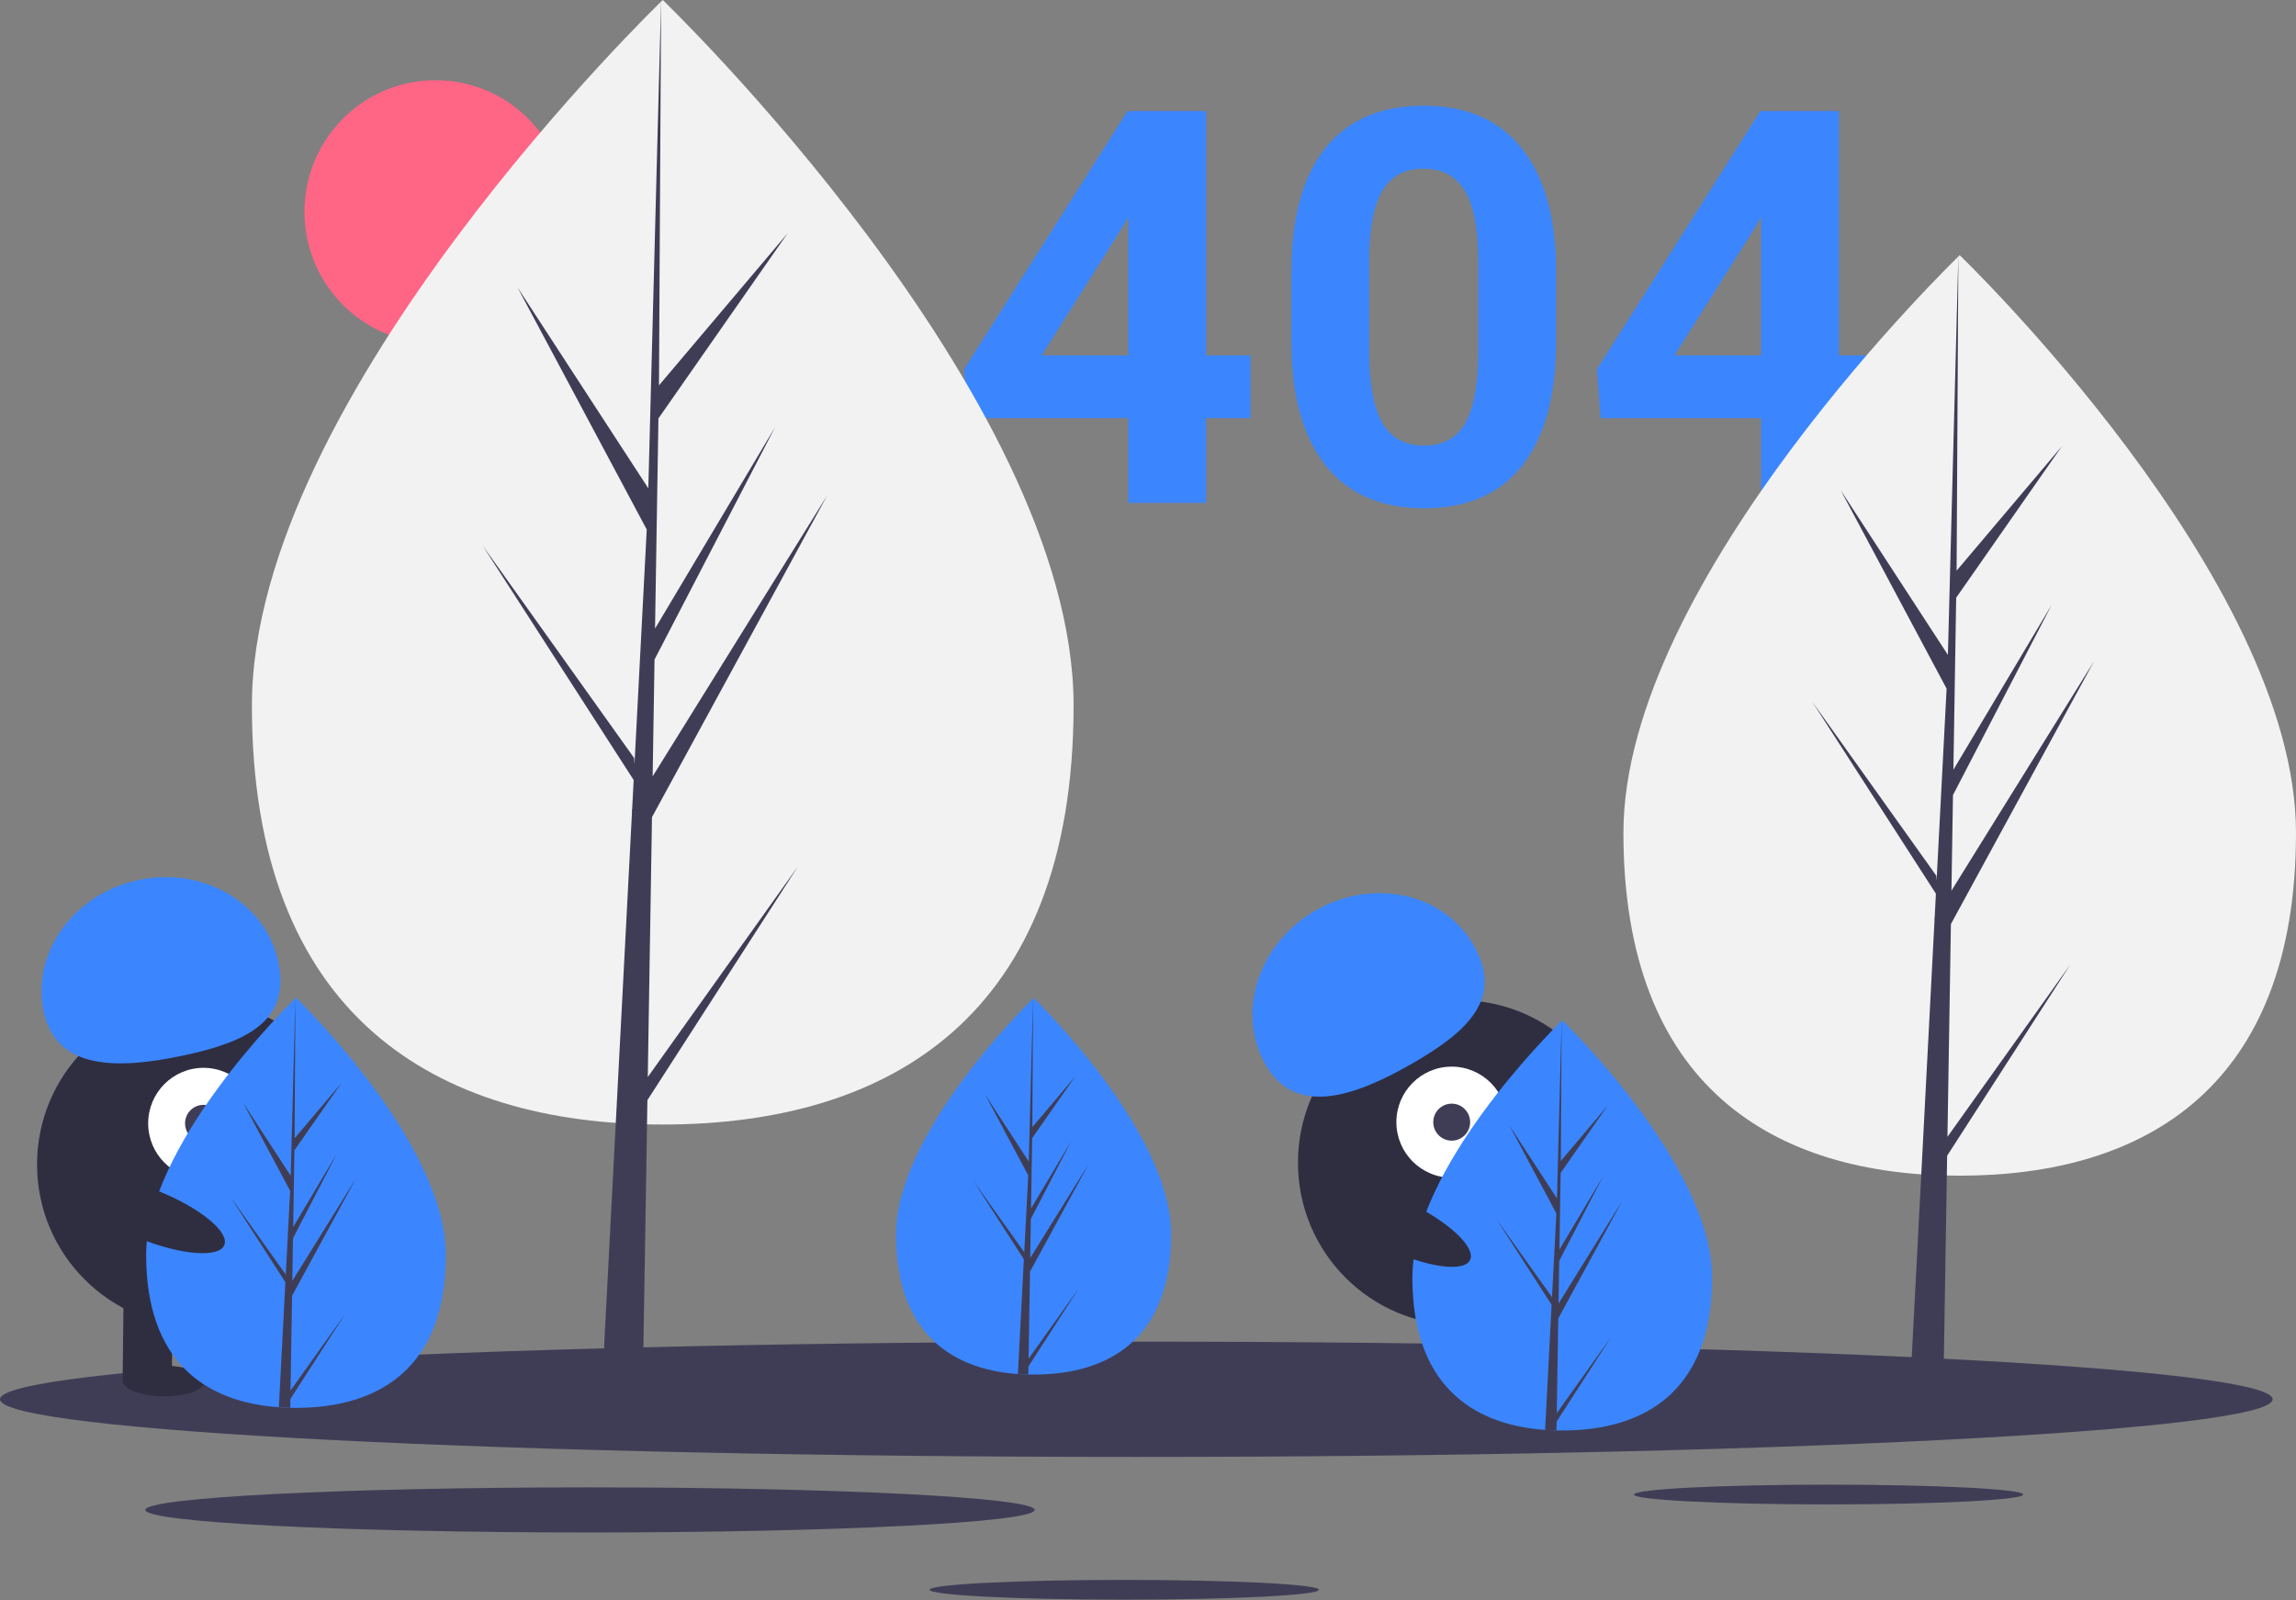 <svg width="2000" height="1394" viewBox="0 0 2000 1394" fill="none" xmlns="http://www.w3.org/2000/svg">
<rect x="0" y="0" width="2000" height="1394" fill="#808080" stroke="none"/>
<g clip-path="url(#clip0)">
<path d="M1050.59 309.562H1089.27V364.172H1050.59V438H982.859V364.172H842.938L839.891 321.516L982.156 96.75H1050.59V309.562ZM907.391 309.562H982.859V189.094L978.406 196.828L907.391 309.562ZM1355.52 296.906C1355.52 344.094 1345.75 380.188 1326.22 405.188C1306.69 430.188 1278.09 442.688 1240.44 442.688C1203.25 442.688 1174.81 430.422 1155.12 405.891C1135.44 381.359 1125.36 346.203 1124.89 300.422V237.609C1124.89 189.953 1134.73 153.781 1154.42 129.094C1174.27 104.406 1202.78 92.062 1239.97 92.062C1277.16 92.062 1305.59 104.328 1325.28 128.859C1344.97 153.234 1355.05 188.312 1355.52 234.094V296.906ZM1287.78 228C1287.78 199.719 1283.88 179.172 1276.06 166.359C1268.41 153.391 1256.38 146.906 1239.97 146.906C1224.03 146.906 1212.23 153.078 1204.58 165.422C1197.08 177.609 1193.09 196.75 1192.62 222.844V305.812C1192.62 333.625 1196.38 354.328 1203.88 367.922C1211.53 381.359 1223.72 388.078 1240.44 388.078C1257 388.078 1268.95 381.594 1276.3 368.625C1283.64 355.656 1287.47 335.812 1287.78 309.094V228ZM1601.84 309.562H1640.52V364.172H1601.84V438H1534.11V364.172H1394.19L1391.14 321.516L1533.41 96.75H1601.84V309.562ZM1458.64 309.562H1534.11V189.094L1529.66 196.828L1458.64 309.562Z" fill="#3B86FF"/>
<path d="M379.428 299.107C442.513 299.107 493.654 247.786 493.654 184.479C493.654 121.172 442.513 69.851 379.428 69.851C316.344 69.851 265.203 121.172 265.203 184.479C265.203 247.786 316.344 299.107 379.428 299.107Z" fill="#FF6584"/>
<path d="M935.178 614.551C935.178 885.021 774.952 979.459 577.303 979.459C379.655 979.459 219.429 885.021 219.429 614.551C219.429 344.081 577.303 0 577.303 0C577.303 0 935.178 344.081 935.178 614.551Z" fill="#F2F2F2"/>
<path d="M564.266 938.087L567.932 711.727L720.465 431.688L568.506 676.218L570.154 574.437L675.28 371.833L570.589 547.503L573.552 364.446L686.125 203.147L574.02 335.66L575.87 0L564.234 444.354L565.19 426.023L450.738 250.218L563.356 461.212L552.692 665.654L552.374 660.229L420.429 475.22L551.974 679.399L550.641 704.966L550.402 705.351L550.511 707.45L523.455 1226.14H559.604L563.941 958.225L695.161 754.546L564.266 938.087Z" fill="#3F3D56"/>
<path d="M2000 725.328C2000 946.721 1868.85 1024.02 1707.06 1024.02C1545.28 1024.02 1414.13 946.721 1414.13 725.328C1414.13 503.935 1707.06 222.289 1707.06 222.289C1707.06 222.289 2000 503.935 2000 725.328Z" fill="#F2F2F2"/>
<path d="M1696.39 990.156L1699.39 804.871L1824.25 575.646L1699.86 775.804L1701.21 692.493L1787.26 526.65L1701.57 670.445L1703.99 520.605L1796.14 388.574L1704.37 497.044L1705.89 222.288L1696.37 586.013L1697.15 571.009L1603.46 427.103L1695.65 599.813L1686.92 767.158L1686.66 762.717L1578.65 611.277L1686.33 778.408L1685.24 799.337L1685.04 799.652L1685.13 801.37L1662.99 1225.94H1692.57L1696.12 1006.64L1803.54 839.92L1696.39 990.156Z" fill="#3F3D56"/>
<path d="M989.82 1268.99C1536.48 1268.99 1979.64 1246.51 1979.64 1218.78C1979.64 1191.05 1536.48 1168.57 989.82 1168.57C443.158 1168.57 0 1191.05 0 1218.78C0 1246.51 443.158 1268.99 989.82 1268.99Z" fill="#3F3D56"/>
<path d="M1592.81 1310.34C1686.44 1310.34 1762.34 1306.48 1762.34 1301.74C1762.34 1296.99 1686.44 1293.14 1592.81 1293.14C1499.18 1293.14 1423.28 1296.99 1423.28 1301.74C1423.28 1306.48 1499.18 1310.34 1592.81 1310.34Z" fill="#3F3D56"/>
<path d="M979.339 1393.29C1072.97 1393.29 1148.87 1389.44 1148.87 1384.69C1148.87 1379.94 1072.97 1376.09 979.339 1376.09C885.708 1376.09 809.806 1379.94 809.806 1384.69C809.806 1389.44 885.708 1393.29 979.339 1393.29Z" fill="#3F3D56"/>
<path d="M513.914 1334.78C727.826 1334.78 901.235 1325.99 901.235 1315.14C901.235 1304.29 727.826 1295.49 513.914 1295.49C300.003 1295.49 126.594 1304.29 126.594 1315.14C126.594 1325.99 300.003 1334.78 513.914 1334.78Z" fill="#3F3D56"/>
<path d="M173.272 1155.72C251.143 1155.72 314.269 1092.37 314.269 1014.22C314.269 936.078 251.143 872.729 173.272 872.729C95.402 872.729 32.275 936.078 32.275 1014.22C32.275 1092.37 95.402 1155.72 173.272 1155.72Z" fill="#2F2E41"/>
<path d="M150.553 1125.01L107.721 1124.5L106.817 1201.51L149.648 1202.02L150.553 1125.01Z" fill="#2F2E41"/>
<path d="M236.216 1126.02L193.384 1125.51L192.48 1202.52L235.312 1203.03L236.216 1126.02Z" fill="#2F2E41"/>
<path d="M178.192 1203.25C178.279 1195.83 162.37 1189.63 142.657 1189.4C122.944 1189.16 106.893 1194.99 106.806 1202.41C106.719 1209.82 122.629 1216.03 142.342 1216.26C162.054 1216.49 178.105 1210.67 178.192 1203.25Z" fill="#2F2E41"/>
<path d="M263.876 1202.47C263.963 1195.05 248.054 1188.85 228.341 1188.62C208.628 1188.39 192.578 1194.21 192.49 1201.63C192.403 1209.05 208.313 1215.25 228.026 1215.48C247.738 1215.72 263.789 1209.89 263.876 1202.47Z" fill="#2F2E41"/>
<path d="M177.262 1026.8C203.876 1026.8 225.451 1005.15 225.451 978.446C225.451 951.738 203.876 930.087 177.262 930.087C150.648 930.087 129.073 951.738 129.073 978.446C129.073 1005.15 150.648 1026.8 177.262 1026.8Z" fill="white"/>
<path d="M177.262 994.565C186.133 994.565 193.325 987.348 193.325 978.446C193.325 969.543 186.133 962.326 177.262 962.326C168.391 962.326 161.199 969.543 161.199 978.446C161.199 987.348 168.391 994.565 177.262 994.565Z" fill="#3F3D56"/>
<path d="M38.055 881.029C27.272 829.732 64.269 778.465 120.691 766.52C177.112 754.576 231.593 786.478 242.376 837.775C253.16 889.072 215.643 907.501 159.222 919.445C102.8 931.39 48.838 932.326 38.055 881.029Z" fill="#3B86FF"/>
<path d="M388.352 1093.16C388.352 1191.8 329.919 1226.25 257.832 1226.25C256.162 1226.25 254.495 1226.23 252.83 1226.19C249.49 1226.12 246.182 1225.96 242.914 1225.73C177.856 1221.11 127.312 1184.9 127.312 1093.16C127.312 998.217 248.21 878.417 257.291 869.551L257.307 869.535C257.657 869.192 257.832 869.025 257.832 869.025C257.832 869.025 388.352 994.514 388.352 1093.16Z" fill="#3B86FF"/>
<path d="M253.076 1211.15L300.814 1144.22L252.957 1218.5L252.83 1226.19C249.49 1226.12 246.182 1225.96 242.913 1225.73L248.059 1127.04L248.019 1126.28L248.106 1126.13L248.591 1116.81L200.615 1042.34L248.742 1109.82L248.854 1111.8L252.742 1037.23L211.669 960.279L253.243 1024.14L257.291 869.551L257.307 869.025V869.535L256.631 991.442L297.522 943.113L256.464 1001.94L255.382 1068.71L293.561 1004.63L255.224 1078.53L254.619 1115.65L310.046 1026.47L254.412 1128.6L253.076 1211.15Z" fill="#3F3D56"/>
<path d="M1271.62 1154.19C1349.49 1154.19 1412.62 1090.84 1412.62 1012.69C1412.62 934.547 1349.49 871.198 1271.62 871.198C1193.75 871.198 1130.63 934.547 1130.63 1012.69C1130.63 1090.84 1193.75 1154.19 1271.62 1154.19Z" fill="#2F2E41"/>
<path d="M1283.66 1125.15L1242.71 1137.78L1265.26 1211.4L1306.2 1198.77L1283.66 1125.15Z" fill="#2F2E41"/>
<path d="M1365.54 1099.91L1324.6 1112.53L1347.14 1186.15L1388.09 1173.52L1365.54 1099.91Z" fill="#2F2E41"/>
<path d="M1303.57 1214.57C1322.42 1208.76 1335.93 1198.3 1333.76 1191.21C1331.59 1184.12 1314.55 1183.08 1295.71 1188.89C1276.86 1194.7 1263.35 1205.16 1265.52 1212.25C1267.69 1219.34 1284.73 1220.38 1303.57 1214.57Z" fill="#2F2E41"/>
<path d="M1384.94 1187.6C1403.78 1181.79 1417.3 1171.33 1415.12 1164.24C1412.95 1157.15 1395.92 1156.11 1377.07 1161.92C1358.23 1167.73 1344.71 1178.19 1346.88 1185.29C1349.06 1192.38 1366.09 1193.41 1384.94 1187.6Z" fill="#2F2E41"/>
<path d="M1264.55 1025.76C1291.16 1025.76 1312.74 1004.11 1312.74 977.399C1312.74 950.691 1291.16 929.04 1264.55 929.04C1237.93 929.04 1216.36 950.691 1216.36 977.399C1216.36 1004.11 1237.93 1025.76 1264.55 1025.76Z" fill="white"/>
<path d="M1264.55 993.518C1273.42 993.518 1280.61 986.301 1280.61 977.399C1280.61 968.496 1273.42 961.279 1264.55 961.279C1255.68 961.279 1248.49 968.496 1248.49 977.399C1248.49 986.301 1255.68 993.518 1264.55 993.518Z" fill="#3F3D56"/>
<path d="M1102.37 927.233C1076.51 881.681 1096.16 821.532 1146.26 792.887C1196.36 764.242 1257.94 777.949 1283.81 823.501C1309.67 869.053 1279.54 898.087 1229.44 926.732C1179.33 955.377 1128.23 972.785 1102.37 927.233Z" fill="#3B86FF"/>
<path d="M1020.16 1075.09C1020.16 1165.65 966.522 1197.26 900.349 1197.26C898.816 1197.26 897.286 1197.25 895.758 1197.21C892.692 1197.15 889.655 1197 886.655 1196.79C826.935 1192.55 780.538 1159.31 780.538 1075.09C780.538 987.943 891.517 877.972 899.853 869.834L899.867 869.819C900.189 869.504 900.349 869.35 900.349 869.35C900.349 869.35 1020.16 984.544 1020.16 1075.09Z" fill="#3B86FF"/>
<path d="M895.984 1183.41L939.805 1121.96L895.874 1190.16L895.758 1197.21C892.692 1197.15 889.655 1197 886.655 1196.79L891.378 1106.2L891.341 1105.5L891.422 1105.36L891.867 1096.81L847.827 1028.45L892.006 1090.39L892.108 1092.21L895.677 1023.76L857.974 953.117L896.137 1011.74L899.853 869.834L899.867 869.35V869.819L899.247 981.724L936.782 937.36L899.094 991.364L898.101 1052.65L933.147 993.833L897.955 1061.67L897.4 1095.74L948.28 1013.88L897.21 1107.63L895.984 1183.41Z" fill="#3F3D56"/>
<path d="M1491.34 1112.86C1491.34 1211.5 1432.91 1245.95 1360.82 1245.95C1359.15 1245.95 1357.48 1245.93 1355.82 1245.89C1352.48 1245.82 1349.17 1245.66 1345.9 1245.44C1280.84 1240.82 1230.3 1204.6 1230.3 1112.86C1230.3 1017.92 1351.2 898.119 1360.28 889.253L1360.3 889.237C1360.65 888.894 1360.82 888.726 1360.82 888.726C1360.82 888.726 1491.34 1014.22 1491.34 1112.86Z" fill="#3B86FF"/>
<path d="M1356.06 1230.86L1403.8 1163.92L1355.95 1238.21L1355.82 1245.89C1352.48 1245.82 1349.17 1245.66 1345.9 1245.44L1351.05 1146.74L1351.01 1145.98L1351.09 1145.83L1351.58 1136.51L1303.6 1062.04L1351.73 1129.52L1351.84 1131.5L1355.73 1056.93L1314.66 979.981L1356.23 1043.85L1360.28 889.253L1360.3 888.726V889.237L1359.62 1011.14L1400.51 962.815L1359.45 1021.65L1358.37 1088.41L1396.55 1024.33L1358.21 1098.23L1357.61 1135.35L1413.03 1046.17L1357.4 1148.3L1356.06 1230.86Z" fill="#3F3D56"/>
<path d="M1280.58 1097.39C1285.81 1086.31 1261.54 1063.75 1226.36 1047.01C1191.18 1030.27 1158.42 1025.68 1153.18 1036.76C1147.94 1047.84 1172.22 1070.4 1207.4 1087.14C1242.57 1103.89 1275.34 1108.48 1280.58 1097.39Z" fill="#2F2E41"/>
<path d="M195.392 1084.44C199.94 1073.06 174.329 1052.04 138.189 1037.51C102.048 1022.97 69.064 1020.41 64.517 1031.8C59.969 1043.19 85.58 1064.2 121.721 1078.74C157.861 1093.27 190.845 1095.83 195.392 1084.44Z" fill="#2F2E41"/>
</g>
<defs>
<clipPath id="clip0">
<rect width="2000" height="1393.29" fill="white"/>
</clipPath>
</defs>
</svg>
